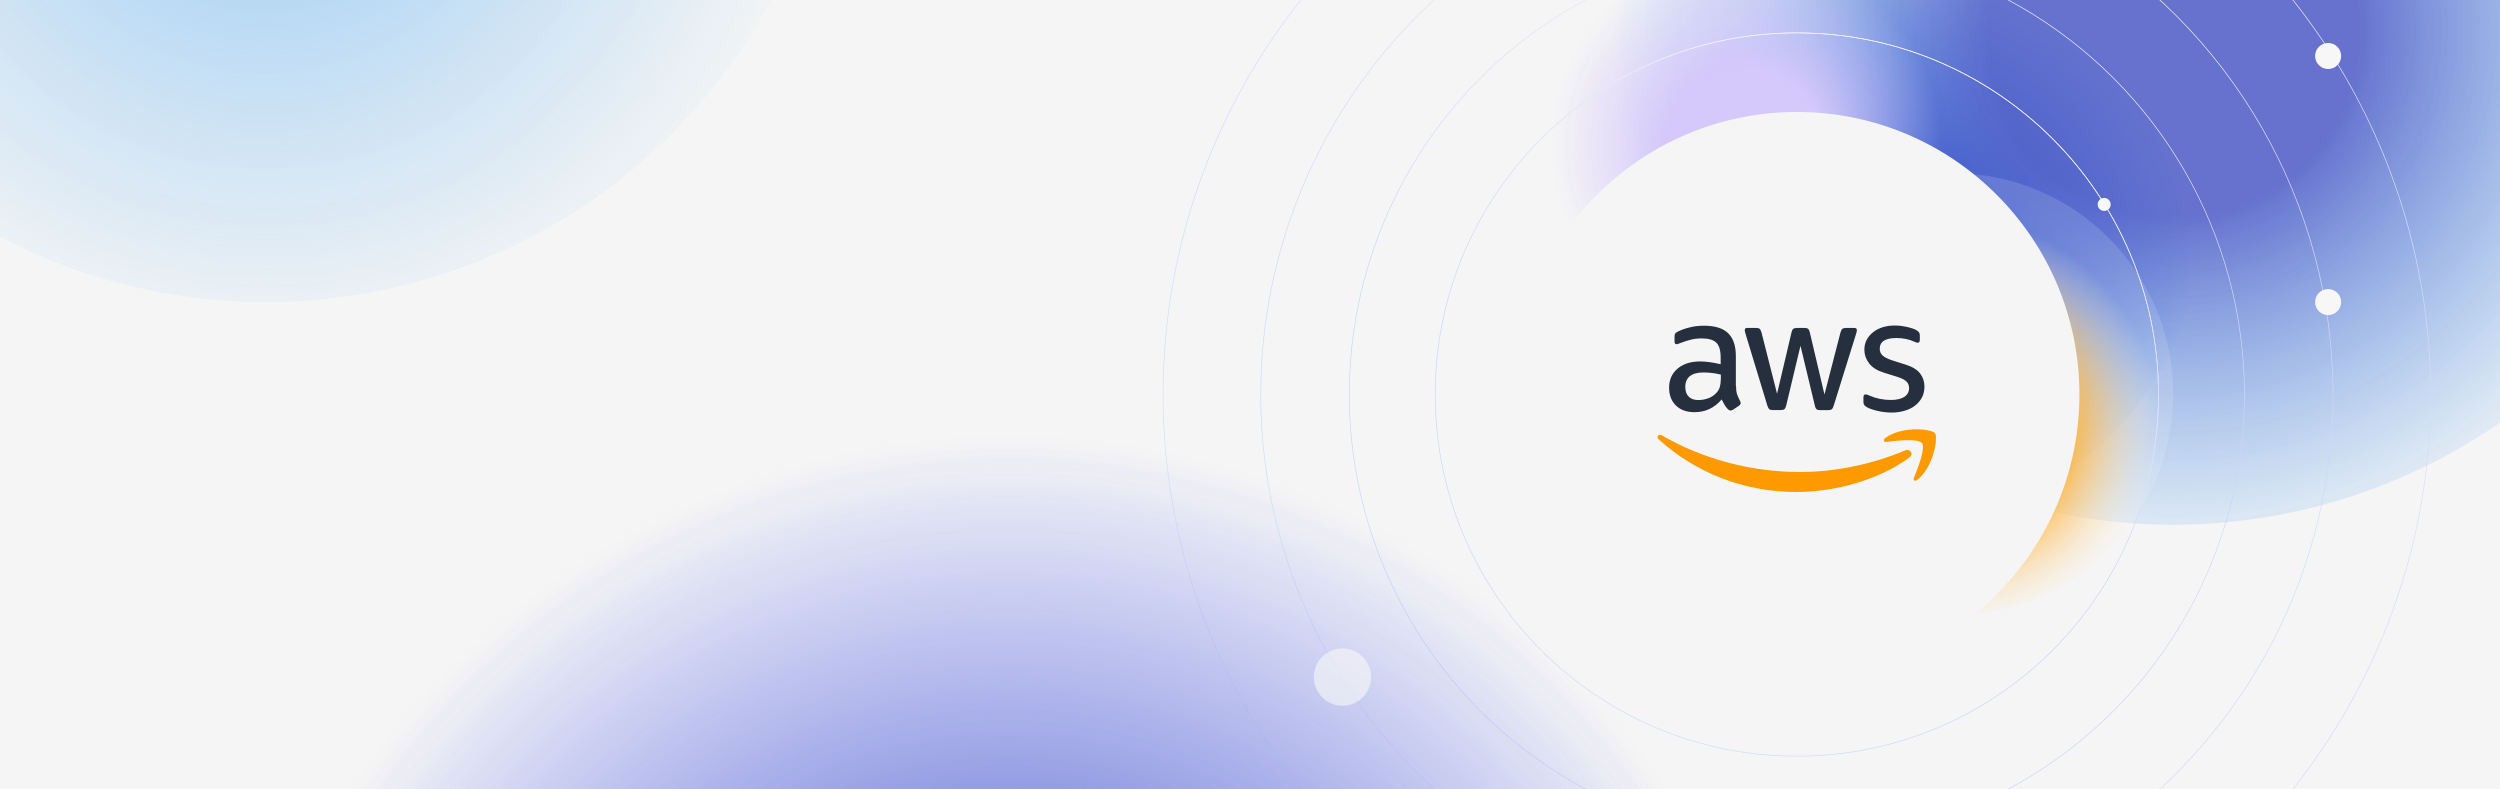 <svg width="1920" height="606" viewBox="0 0 1920 606" fill="none" xmlns="http://www.w3.org/2000/svg">
<g clip-path="url(#clip0_148_1099)">
<rect width="1920" height="606" fill="#F5F5F5"/>
<g filter="url(#filter0_f_148_1099)">
<circle cx="1459" cy="170" r="231" fill="url(#paint0_radial_148_1099)"/>
</g>
<g opacity="0.82" filter="url(#filter1_f_148_1099)">
<circle cx="1669" cy="-38" r="441" fill="url(#paint1_radial_148_1099)"/>
</g>
<g opacity="0.82" filter="url(#filter2_f_148_1099)">
<circle cx="775" cy="851" r="619" fill="url(#paint2_radial_148_1099)"/>
</g>
<g filter="url(#filter3_f_148_1099)">
<circle cx="1341" cy="86" r="178" fill="url(#paint3_radial_148_1099)"/>
</g>
<g filter="url(#filter4_f_148_1099)">
<circle cx="1499.5" cy="302.5" r="169.5" fill="url(#paint4_radial_148_1099)"/>
</g>
<circle cx="1380" cy="303" r="217" fill="#F5F5F5"/>
<path d="M1333.27 296.436C1333.27 299.067 1333.56 301.2 1334.05 302.765C1334.62 304.329 1335.33 306.036 1336.33 307.885C1336.69 308.454 1336.83 309.022 1336.83 309.52C1336.83 310.231 1336.4 310.942 1335.48 311.654L1331 314.64C1330.36 315.067 1329.72 315.28 1329.15 315.28C1328.44 315.28 1327.73 314.925 1327.01 314.285C1326.02 313.218 1325.17 312.08 1324.45 310.942C1323.74 309.734 1323.03 308.382 1322.25 306.747C1316.7 313.289 1309.73 316.56 1301.34 316.56C1295.37 316.56 1290.61 314.854 1287.12 311.44C1283.64 308.027 1281.86 303.476 1281.86 297.787C1281.86 291.742 1283.99 286.836 1288.33 283.138C1292.67 279.44 1298.43 277.591 1305.75 277.591C1308.17 277.591 1310.66 277.805 1313.29 278.16C1315.92 278.516 1318.62 279.085 1321.47 279.725V274.533C1321.47 269.129 1320.33 265.36 1318.13 263.156C1315.85 260.951 1312.01 259.884 1306.53 259.884C1304.05 259.884 1301.49 260.169 1298.85 260.809C1296.22 261.449 1293.66 262.231 1291.17 263.227C1290.04 263.724 1289.18 264.009 1288.69 264.151C1288.19 264.293 1287.83 264.365 1287.55 264.365C1286.55 264.365 1286.05 263.653 1286.05 262.16V258.676C1286.05 257.538 1286.2 256.684 1286.55 256.187C1286.91 255.689 1287.55 255.191 1288.54 254.693C1291.03 253.413 1294.02 252.347 1297.5 251.493C1300.99 250.569 1304.69 250.142 1308.6 250.142C1317.06 250.142 1323.25 252.062 1327.23 255.902C1331.14 259.742 1333.13 265.573 1333.13 273.396V296.436H1333.27ZM1304.4 307.245C1306.75 307.245 1309.17 306.818 1311.73 305.965C1314.29 305.111 1316.56 303.547 1318.48 301.414C1319.62 300.062 1320.47 298.569 1320.9 296.862C1321.33 295.156 1321.61 293.094 1321.61 290.676V287.689C1319.55 287.191 1317.34 286.765 1315.07 286.48C1312.79 286.196 1310.59 286.053 1308.38 286.053C1303.62 286.053 1300.13 286.978 1297.79 288.898C1295.44 290.818 1294.3 293.52 1294.3 297.076C1294.3 300.418 1295.16 302.907 1296.93 304.614C1298.64 306.391 1301.13 307.245 1304.4 307.245ZM1361.5 314.925C1360.22 314.925 1359.37 314.711 1358.8 314.214C1358.23 313.787 1357.73 312.791 1357.31 311.44L1340.6 256.471C1340.17 255.049 1339.96 254.124 1339.96 253.627C1339.96 252.489 1340.53 251.849 1341.66 251.849H1348.63C1349.98 251.849 1350.91 252.062 1351.41 252.56C1351.97 252.987 1352.4 253.982 1352.83 255.333L1364.78 302.409L1375.87 255.333C1376.22 253.911 1376.65 252.987 1377.22 252.56C1377.79 252.133 1378.78 251.849 1380.06 251.849H1385.75C1387.1 251.849 1388.03 252.062 1388.6 252.56C1389.17 252.987 1389.66 253.982 1389.95 255.333L1401.18 302.978L1413.49 255.333C1413.91 253.911 1414.41 252.987 1414.91 252.56C1415.48 252.133 1416.4 251.849 1417.68 251.849H1424.3C1425.43 251.849 1426.07 252.418 1426.07 253.627C1426.07 253.982 1426 254.338 1425.93 254.764C1425.86 255.191 1425.72 255.76 1425.43 256.542L1408.3 311.511C1407.87 312.934 1407.37 313.858 1406.8 314.285C1406.23 314.711 1405.31 314.996 1404.1 314.996H1397.98C1396.63 314.996 1395.71 314.782 1395.14 314.285C1394.57 313.787 1394.07 312.862 1393.79 311.44L1382.77 265.573L1371.82 311.369C1371.46 312.791 1371.03 313.716 1370.46 314.214C1369.9 314.711 1368.9 314.925 1367.62 314.925H1361.5ZM1452.88 316.845C1449.18 316.845 1445.49 316.418 1441.93 315.565C1438.38 314.711 1435.6 313.787 1433.75 312.72C1432.62 312.08 1431.83 311.369 1431.55 310.729C1431.26 310.089 1431.12 309.378 1431.12 308.738V305.111C1431.12 303.618 1431.69 302.907 1432.76 302.907C1433.18 302.907 1433.61 302.978 1434.04 303.12C1434.46 303.262 1435.1 303.547 1435.82 303.831C1438.23 304.898 1440.86 305.751 1443.64 306.32C1446.48 306.889 1449.26 307.174 1452.1 307.174C1456.58 307.174 1460.06 306.391 1462.48 304.827C1464.9 303.262 1466.18 300.987 1466.18 298.071C1466.18 296.08 1465.54 294.445 1464.26 293.094C1462.98 291.742 1460.56 290.533 1457.08 289.396L1446.77 286.196C1441.58 284.56 1437.74 282.142 1435.39 278.942C1433.04 275.813 1431.83 272.329 1431.83 268.631C1431.83 265.645 1432.47 263.013 1433.75 260.738C1435.03 258.462 1436.74 256.471 1438.87 254.907C1441.01 253.271 1443.42 252.062 1446.27 251.209C1449.11 250.356 1452.1 250 1455.23 250C1456.79 250 1458.43 250.071 1459.99 250.284C1461.63 250.498 1463.12 250.782 1464.62 251.067C1466.04 251.422 1467.39 251.778 1468.67 252.204C1469.95 252.631 1470.94 253.058 1471.66 253.484C1472.65 254.053 1473.36 254.622 1473.79 255.262C1474.22 255.831 1474.43 256.613 1474.43 257.609V260.951C1474.43 262.444 1473.86 263.227 1472.79 263.227C1472.22 263.227 1471.3 262.942 1470.09 262.373C1466.04 260.524 1461.49 259.6 1456.44 259.6C1452.38 259.6 1449.18 260.24 1446.98 261.591C1444.78 262.942 1443.64 265.005 1443.64 267.92C1443.64 269.911 1444.35 271.618 1445.77 272.969C1447.19 274.32 1449.82 275.671 1453.59 276.88L1463.69 280.08C1468.81 281.716 1472.51 283.991 1474.71 286.907C1476.92 289.822 1477.98 293.165 1477.98 296.862C1477.98 299.92 1477.34 302.694 1476.14 305.111C1474.86 307.529 1473.15 309.662 1470.94 311.369C1468.74 313.147 1466.11 314.427 1463.05 315.351C1459.85 316.347 1456.51 316.845 1452.88 316.845Z" fill="#252F3E"/>
<path fill-rule="evenodd" clip-rule="evenodd" d="M1466.32 351.406C1442.93 368.686 1408.93 377.86 1379.71 377.86C1338.75 377.86 1301.84 362.713 1273.97 337.539C1271.76 335.548 1273.75 332.846 1276.38 334.411C1306.53 351.904 1343.73 362.5 1382.2 362.5C1408.15 362.5 1436.67 357.095 1462.91 346.002C1466.82 344.224 1470.16 348.562 1466.32 351.406Z" fill="#FF9900"/>
<path fill-rule="evenodd" clip-rule="evenodd" d="M1476.06 340.313C1473.07 336.473 1456.29 338.464 1448.68 339.388C1446.41 339.673 1446.05 337.682 1448.11 336.188C1461.48 326.802 1483.46 329.504 1486.02 332.633C1488.58 335.833 1485.31 357.806 1472.79 368.331C1470.87 369.966 1469.02 369.113 1469.87 366.98C1472.72 359.939 1479.05 344.082 1476.06 340.313Z" fill="#FF9900"/>
<g filter="url(#filter5_f_148_1099)">
<circle cx="1380" cy="303" r="277.75" stroke="#F5F5F5" stroke-width="0.5"/>
<circle cx="1380" cy="303" r="277.75" stroke="url(#paint5_linear_148_1099)" stroke-width="0.5"/>
</g>
<g filter="url(#filter6_f_148_1099)">
<circle cx="1380" cy="303" r="343.75" stroke="url(#paint6_linear_148_1099)" stroke-width="0.5"/>
</g>
<g filter="url(#filter7_f_148_1099)">
<circle cx="1380" cy="303" r="411.75" stroke="url(#paint7_linear_148_1099)" stroke-width="0.5"/>
</g>
<g filter="url(#filter8_f_148_1099)">
<circle cx="1380" cy="303" r="486.75" stroke="url(#paint8_linear_148_1099)" stroke-width="0.5"/>
</g>
<g filter="url(#filter9_f_148_1099)">
<circle cx="1788" cy="232" r="10" fill="#F7F7F7"/>
</g>
<g filter="url(#filter10_f_148_1099)">
<circle cx="1788" cy="43" r="10" fill="#F7F7F7"/>
</g>
<g opacity="0.62" filter="url(#filter11_f_148_1099)">
<circle cx="1031" cy="520" r="22" fill="#F7F7F7"/>
</g>
<g filter="url(#filter12_f_148_1099)">
<circle cx="1616" cy="157" r="5" fill="#F7F7F7"/>
</g>
<g opacity="0.35" filter="url(#filter13_f_148_1099)">
<circle cx="204" cy="-209" r="441" fill="url(#paint9_radial_148_1099)"/>
</g>
</g>
<defs>
<filter id="filter0_f_148_1099" x="1128" y="-161" width="662" height="662" filterUnits="userSpaceOnUse" color-interpolation-filters="sRGB">
<feFlood flood-opacity="0" result="BackgroundImageFix"/>
<feBlend mode="normal" in="SourceGraphic" in2="BackgroundImageFix" result="shape"/>
<feGaussianBlur stdDeviation="50" result="effect1_foregroundBlur_148_1099"/>
</filter>
<filter id="filter1_f_148_1099" x="1128" y="-579" width="1082" height="1082" filterUnits="userSpaceOnUse" color-interpolation-filters="sRGB">
<feFlood flood-opacity="0" result="BackgroundImageFix"/>
<feBlend mode="normal" in="SourceGraphic" in2="BackgroundImageFix" result="shape"/>
<feGaussianBlur stdDeviation="50" result="effect1_foregroundBlur_148_1099"/>
</filter>
<filter id="filter2_f_148_1099" x="56" y="132" width="1438" height="1438" filterUnits="userSpaceOnUse" color-interpolation-filters="sRGB">
<feFlood flood-opacity="0" result="BackgroundImageFix"/>
<feBlend mode="normal" in="SourceGraphic" in2="BackgroundImageFix" result="shape"/>
<feGaussianBlur stdDeviation="50" result="effect1_foregroundBlur_148_1099"/>
</filter>
<filter id="filter3_f_148_1099" x="1063" y="-192" width="556" height="556" filterUnits="userSpaceOnUse" color-interpolation-filters="sRGB">
<feFlood flood-opacity="0" result="BackgroundImageFix"/>
<feBlend mode="normal" in="SourceGraphic" in2="BackgroundImageFix" result="shape"/>
<feGaussianBlur stdDeviation="50" result="effect1_foregroundBlur_148_1099"/>
</filter>
<filter id="filter4_f_148_1099" x="1230" y="33" width="539" height="539" filterUnits="userSpaceOnUse" color-interpolation-filters="sRGB">
<feFlood flood-opacity="0" result="BackgroundImageFix"/>
<feBlend mode="normal" in="SourceGraphic" in2="BackgroundImageFix" result="shape"/>
<feGaussianBlur stdDeviation="50" result="effect1_foregroundBlur_148_1099"/>
</filter>
<filter id="filter5_f_148_1099" x="1101" y="24" width="558" height="558" filterUnits="userSpaceOnUse" color-interpolation-filters="sRGB">
<feFlood flood-opacity="0" result="BackgroundImageFix"/>
<feBlend mode="normal" in="SourceGraphic" in2="BackgroundImageFix" result="shape"/>
<feGaussianBlur stdDeviation="0.5" result="effect1_foregroundBlur_148_1099"/>
</filter>
<filter id="filter6_f_148_1099" x="1033" y="-44" width="694" height="694" filterUnits="userSpaceOnUse" color-interpolation-filters="sRGB">
<feFlood flood-opacity="0" result="BackgroundImageFix"/>
<feBlend mode="normal" in="SourceGraphic" in2="BackgroundImageFix" result="shape"/>
<feGaussianBlur stdDeviation="1.5" result="effect1_foregroundBlur_148_1099"/>
</filter>
<filter id="filter7_f_148_1099" x="961" y="-116" width="838" height="838" filterUnits="userSpaceOnUse" color-interpolation-filters="sRGB">
<feFlood flood-opacity="0" result="BackgroundImageFix"/>
<feBlend mode="normal" in="SourceGraphic" in2="BackgroundImageFix" result="shape"/>
<feGaussianBlur stdDeviation="3.5" result="effect1_foregroundBlur_148_1099"/>
</filter>
<filter id="filter8_f_148_1099" x="882" y="-195" width="996" height="996" filterUnits="userSpaceOnUse" color-interpolation-filters="sRGB">
<feFlood flood-opacity="0" result="BackgroundImageFix"/>
<feBlend mode="normal" in="SourceGraphic" in2="BackgroundImageFix" result="shape"/>
<feGaussianBlur stdDeviation="5.5" result="effect1_foregroundBlur_148_1099"/>
</filter>
<filter id="filter9_f_148_1099" x="1764" y="208" width="48" height="48" filterUnits="userSpaceOnUse" color-interpolation-filters="sRGB">
<feFlood flood-opacity="0" result="BackgroundImageFix"/>
<feBlend mode="normal" in="SourceGraphic" in2="BackgroundImageFix" result="shape"/>
<feGaussianBlur stdDeviation="7" result="effect1_foregroundBlur_148_1099"/>
</filter>
<filter id="filter10_f_148_1099" x="1760" y="15" width="56" height="56" filterUnits="userSpaceOnUse" color-interpolation-filters="sRGB">
<feFlood flood-opacity="0" result="BackgroundImageFix"/>
<feBlend mode="normal" in="SourceGraphic" in2="BackgroundImageFix" result="shape"/>
<feGaussianBlur stdDeviation="9" result="effect1_foregroundBlur_148_1099"/>
</filter>
<filter id="filter11_f_148_1099" x="983" y="472" width="96" height="96" filterUnits="userSpaceOnUse" color-interpolation-filters="sRGB">
<feFlood flood-opacity="0" result="BackgroundImageFix"/>
<feBlend mode="normal" in="SourceGraphic" in2="BackgroundImageFix" result="shape"/>
<feGaussianBlur stdDeviation="13" result="effect1_foregroundBlur_148_1099"/>
</filter>
<filter id="filter12_f_148_1099" x="1609" y="150" width="14" height="14" filterUnits="userSpaceOnUse" color-interpolation-filters="sRGB">
<feFlood flood-opacity="0" result="BackgroundImageFix"/>
<feBlend mode="normal" in="SourceGraphic" in2="BackgroundImageFix" result="shape"/>
<feGaussianBlur stdDeviation="1" result="effect1_foregroundBlur_148_1099"/>
</filter>
<filter id="filter13_f_148_1099" x="-337" y="-750" width="1082" height="1082" filterUnits="userSpaceOnUse" color-interpolation-filters="sRGB">
<feFlood flood-opacity="0" result="BackgroundImageFix"/>
<feBlend mode="normal" in="SourceGraphic" in2="BackgroundImageFix" result="shape"/>
<feGaussianBlur stdDeviation="50" result="effect1_foregroundBlur_148_1099"/>
</filter>
<radialGradient id="paint0_radial_148_1099" cx="0" cy="0" r="1" gradientUnits="userSpaceOnUse" gradientTransform="translate(1459 202.523) rotate(-90) scale(225.162)">
<stop offset="0.332" stop-color="#4755C6"/>
<stop offset="1" stop-color="#45A4F3" stop-opacity="0"/>
</radialGradient>
<radialGradient id="paint1_radial_148_1099" cx="0" cy="0" r="1" gradientUnits="userSpaceOnUse" gradientTransform="translate(1669 24.09) rotate(-90) scale(429.856)">
<stop offset="0.332" stop-color="#4755C6"/>
<stop offset="1" stop-color="#45A4F3" stop-opacity="0"/>
</radialGradient>
<radialGradient id="paint2_radial_148_1099" cx="0" cy="0" r="1" gradientUnits="userSpaceOnUse" gradientTransform="translate(775 938.152) rotate(-90) scale(603.357)">
<stop offset="0.332" stop-color="#4755C6"/>
<stop offset="1" stop-color="#4556F3" stop-opacity="0"/>
</radialGradient>
<radialGradient id="paint3_radial_148_1099" cx="0" cy="0" r="1" gradientUnits="userSpaceOnUse" gradientTransform="translate(1341 111.061) rotate(-90) scale(173.502)">
<stop offset="0.332" stop-color="#D5C8FB"/>
<stop offset="0.865" stop-color="#D5C8FB" stop-opacity="0"/>
</radialGradient>
<radialGradient id="paint4_radial_148_1099" cx="0" cy="0" r="1" gradientUnits="userSpaceOnUse" gradientTransform="translate(1499.5 326.365) rotate(-90) scale(165.217)">
<stop offset="0.332" stop-color="#F45B49"/>
<stop offset="0.529" stop-color="#FFB339"/>
<stop offset="0.966" stop-color="#F7F7F7" stop-opacity="0.14"/>
</radialGradient>
<linearGradient id="paint5_linear_148_1099" x1="1380" y1="25" x2="1166.65" y2="499.378" gradientUnits="userSpaceOnUse">
<stop stop-color="#F5F5F5"/>
<stop offset="1" stop-color="#7994FF" stop-opacity="0.29"/>
</linearGradient>
<linearGradient id="paint6_linear_148_1099" x1="1380" y1="-41" x2="1116" y2="546" gradientUnits="userSpaceOnUse">
<stop stop-color="#F5F5F5"/>
<stop offset="1" stop-color="#7994FF" stop-opacity="0.29"/>
</linearGradient>
<linearGradient id="paint7_linear_148_1099" x1="1380" y1="-109" x2="1063.81" y2="594.035" gradientUnits="userSpaceOnUse">
<stop stop-color="#F5F5F5"/>
<stop offset="1" stop-color="#7994FF" stop-opacity="0.16"/>
</linearGradient>
<linearGradient id="paint8_linear_148_1099" x1="1380" y1="-184" x2="1006.26" y2="647.015" gradientUnits="userSpaceOnUse">
<stop stop-color="#F5F5F5"/>
<stop offset="1" stop-color="#7994FF" stop-opacity="0.1"/>
</linearGradient>
<radialGradient id="paint9_radial_148_1099" cx="0" cy="0" r="1" gradientUnits="userSpaceOnUse" gradientTransform="translate(204 -146.91) rotate(-90) scale(429.856)">
<stop offset="0.332" stop-color="#45A4F3"/>
<stop offset="1" stop-color="#45A4F3" stop-opacity="0"/>
</radialGradient>
<clipPath id="clip0_148_1099">
<rect width="1920" height="606" fill="white"/>
</clipPath>
</defs>
</svg>
